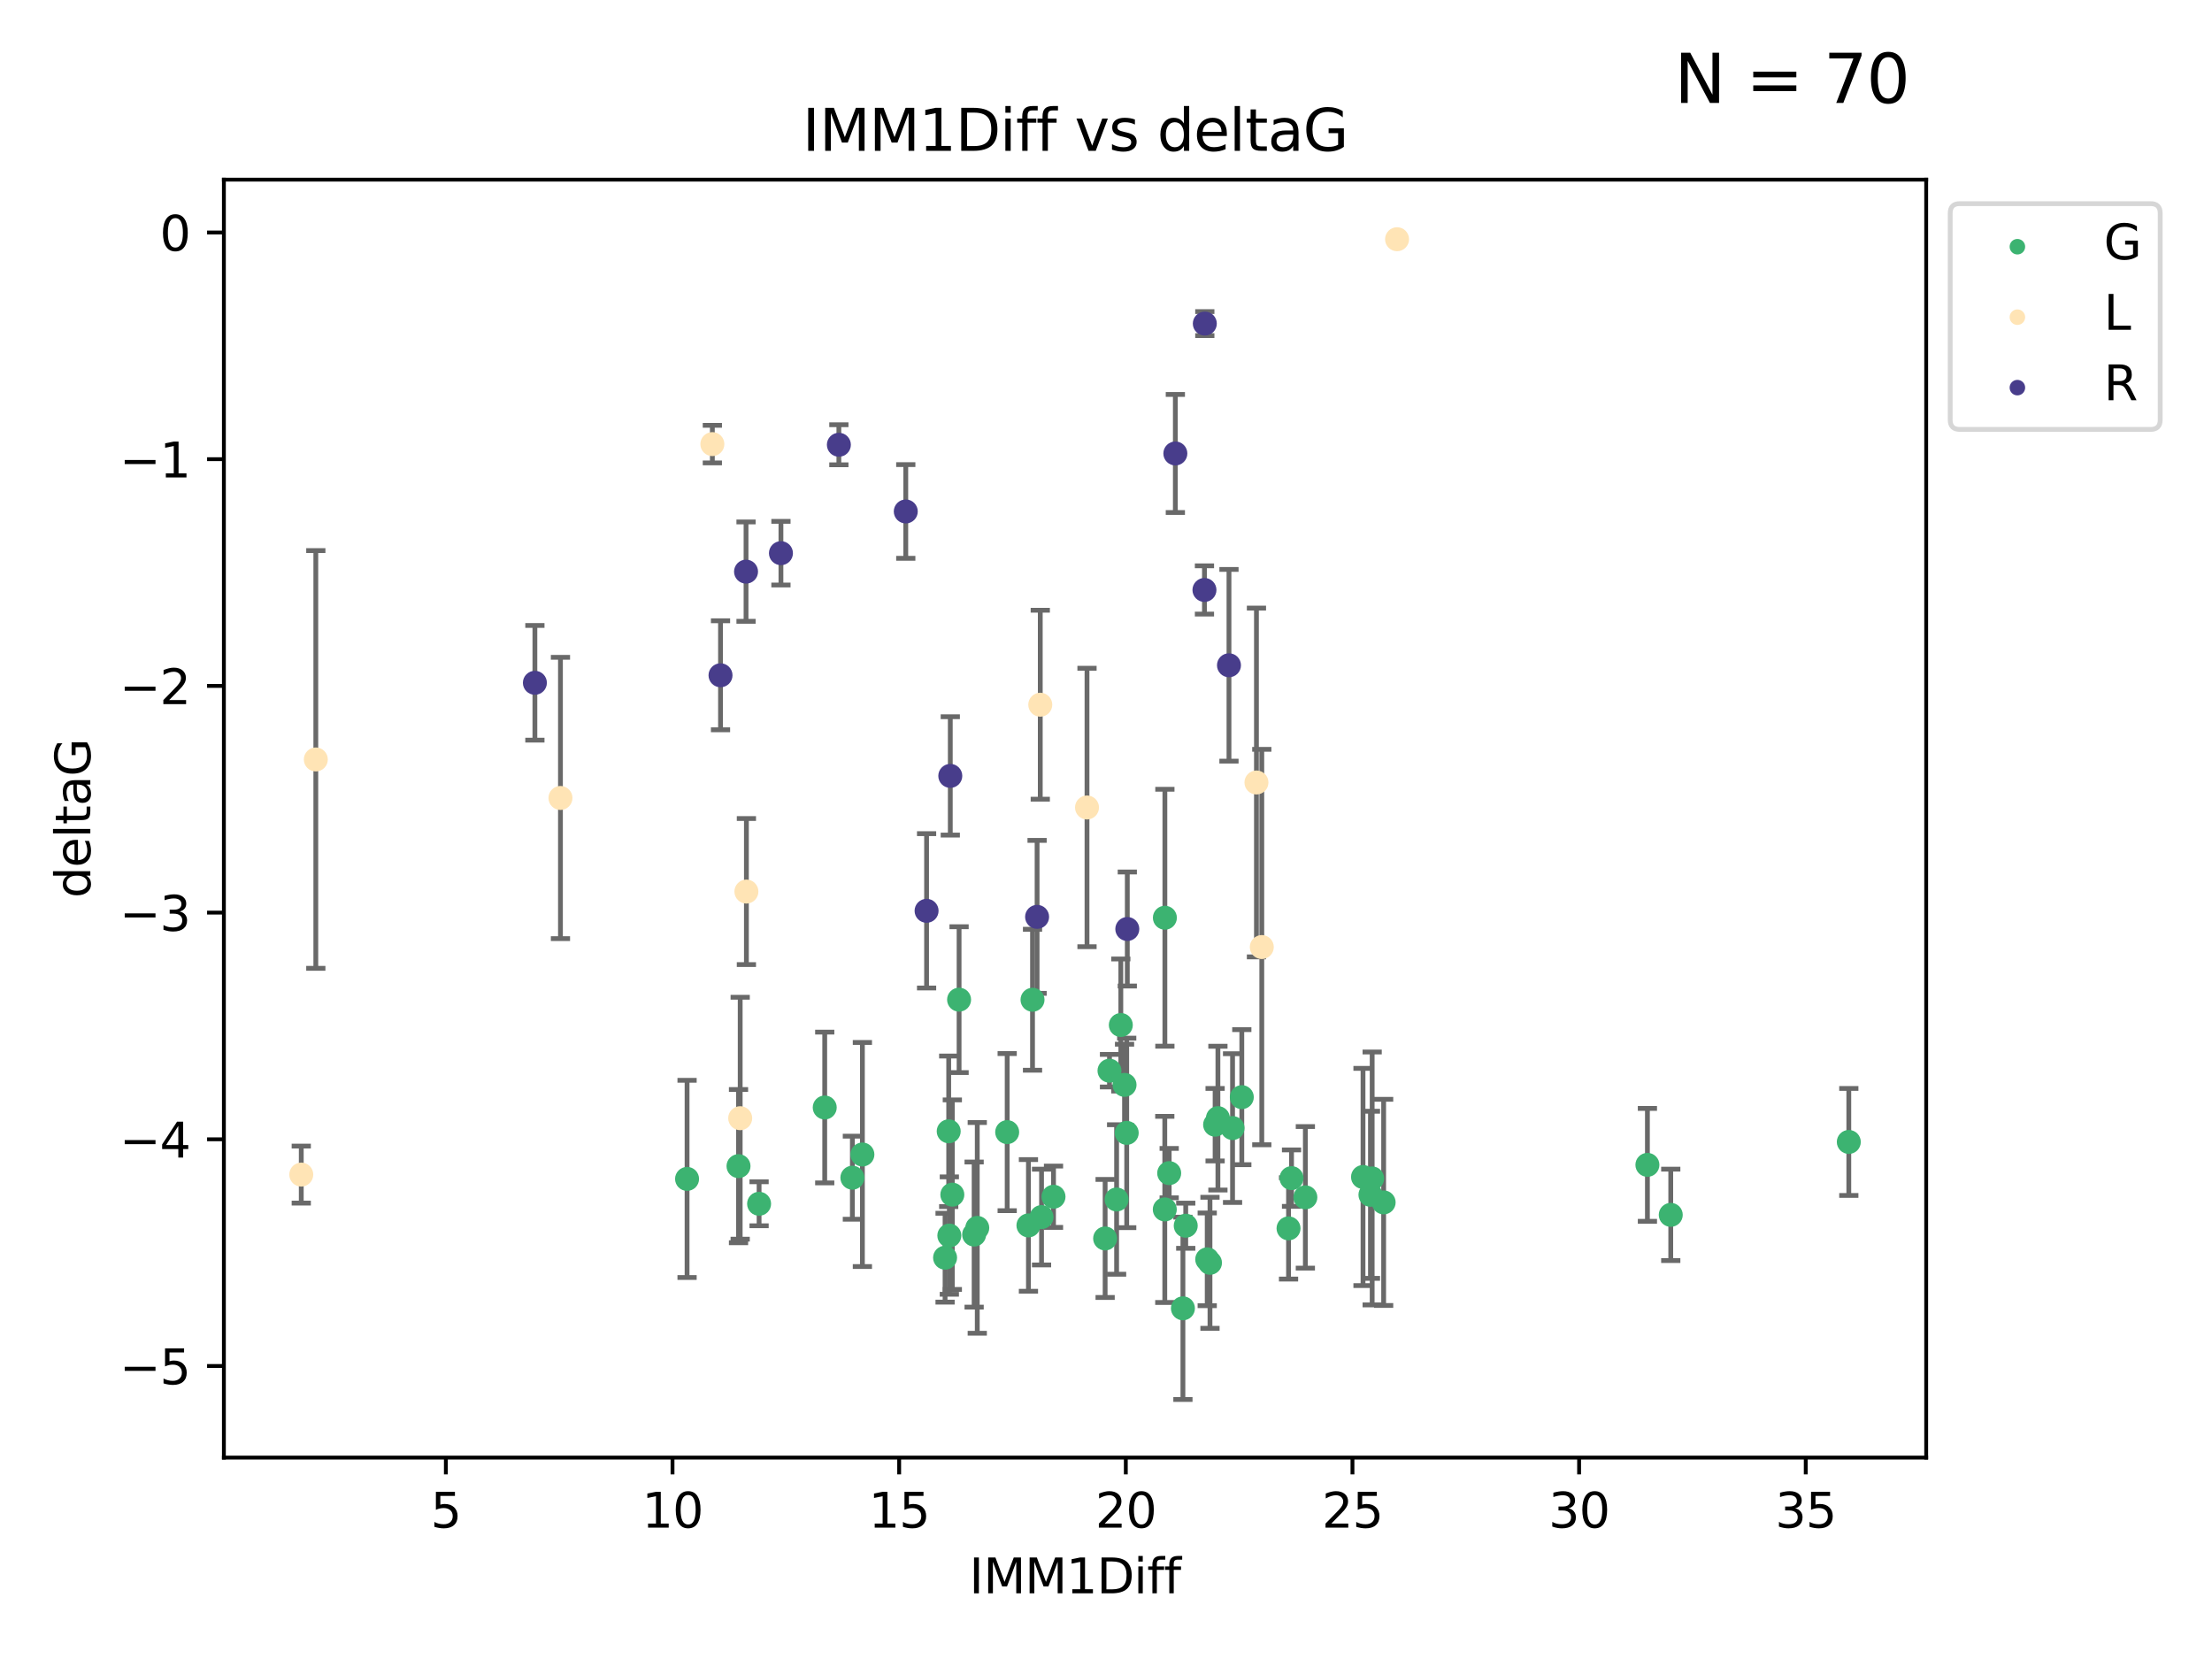 <?xml version="1.0" encoding="utf-8" standalone="no"?>
<!DOCTYPE svg PUBLIC "-//W3C//DTD SVG 1.1//EN"
  "http://www.w3.org/Graphics/SVG/1.1/DTD/svg11.dtd">
<svg xmlns:xlink="http://www.w3.org/1999/xlink" width="460.8pt" height="345.6pt" viewBox="0 0 460.8 345.6" xmlns="http://www.w3.org/2000/svg" version="1.1">
 <defs>
  <style type="text/css">*{stroke-linejoin: round; stroke-linecap: butt}</style>
 </defs>
 <g id="figure_1">
  <g id="patch_1">
   <path d="M 0 345.6 
L 460.8 345.6 
L 460.8 0 
L 0 0 
z
" style="fill: #ffffff"/>
  </g>
  <g id="axes_1">
   <g id="patch_2">
    <path d="M 46.64 303.64 
L 401.26 303.64 
L 401.26 37.422 
L 46.64 37.422 
z
" style="fill: #ffffff"/>
   </g>
   <g id="PathCollection_1">
    <defs>
     <path id="meeed3d9784" d="M 0 1.118 
C 0.297 1.118 0.581 1 0.791 0.791 
C 1 0.581 1.118 0.297 1.118 0 
C 1.118 -0.297 1 -0.581 0.791 -0.791 
C 0.581 -1 0.297 -1.118 0 -1.118 
C -0.297 -1.118 -0.581 -1 -0.791 -0.791 
C -1 -0.581 -1.118 -0.297 -1.118 0 
C -1.118 0.297 -1 0.581 -0.791 0.791 
C -0.581 1 -0.297 1.118 0 1.118 
z
" style="stroke: #3cb371"/>
    </defs>
    <g clip-path="url(#pe9feb27338)">
     <use xlink:href="#meeed3d9784" x="158.133" y="250.77" style="fill: #3cb371; stroke: #3cb371"/>
     <use xlink:href="#meeed3d9784" x="202.93" y="257.184" style="fill: #3cb371; stroke: #3cb371"/>
     <use xlink:href="#meeed3d9784" x="196.877" y="262.001" style="fill: #3cb371; stroke: #3cb371"/>
     <use xlink:href="#meeed3d9784" x="285.49" y="248.9" style="fill: #3cb371; stroke: #3cb371"/>
     <use xlink:href="#meeed3d9784" x="242.647" y="251.945" style="fill: #3cb371; stroke: #3cb371"/>
     <use xlink:href="#meeed3d9784" x="283.941" y="245.186" style="fill: #3cb371; stroke: #3cb371"/>
     <use xlink:href="#meeed3d9784" x="214.243" y="255.276" style="fill: #3cb371; stroke: #3cb371"/>
     <use xlink:href="#meeed3d9784" x="246.424" y="272.547" style="fill: #3cb371; stroke: #3cb371"/>
     <use xlink:href="#meeed3d9784" x="219.465" y="249.302" style="fill: #3cb371; stroke: #3cb371"/>
     <use xlink:href="#meeed3d9784" x="288.238" y="250.481" style="fill: #3cb371; stroke: #3cb371"/>
     <use xlink:href="#meeed3d9784" x="252.062" y="263.066" style="fill: #3cb371; stroke: #3cb371"/>
     <use xlink:href="#meeed3d9784" x="247.01" y="255.342" style="fill: #3cb371; stroke: #3cb371"/>
     <use xlink:href="#meeed3d9784" x="209.814" y="235.842" style="fill: #3cb371; stroke: #3cb371"/>
     <use xlink:href="#meeed3d9784" x="177.566" y="245.334" style="fill: #3cb371; stroke: #3cb371"/>
     <use xlink:href="#meeed3d9784" x="216.972" y="253.535" style="fill: #3cb371; stroke: #3cb371"/>
     <use xlink:href="#meeed3d9784" x="199.795" y="208.247" style="fill: #3cb371; stroke: #3cb371"/>
     <use xlink:href="#meeed3d9784" x="232.609" y="249.873" style="fill: #3cb371; stroke: #3cb371"/>
     <use xlink:href="#meeed3d9784" x="153.846" y="242.925" style="fill: #3cb371; stroke: #3cb371"/>
     <use xlink:href="#meeed3d9784" x="253.129" y="234.294" style="fill: #3cb371; stroke: #3cb371"/>
     <use xlink:href="#meeed3d9784" x="251.486" y="262.343" style="fill: #3cb371; stroke: #3cb371"/>
     <use xlink:href="#meeed3d9784" x="197.633" y="235.671" style="fill: #3cb371; stroke: #3cb371"/>
     <use xlink:href="#meeed3d9784" x="215.093" y="208.265" style="fill: #3cb371; stroke: #3cb371"/>
     <use xlink:href="#meeed3d9784" x="197.765" y="257.39" style="fill: #3cb371; stroke: #3cb371"/>
     <use xlink:href="#meeed3d9784" x="269.049" y="245.427" style="fill: #3cb371; stroke: #3cb371"/>
     <use xlink:href="#meeed3d9784" x="271.93" y="249.425" style="fill: #3cb371; stroke: #3cb371"/>
     <use xlink:href="#meeed3d9784" x="203.582" y="255.789" style="fill: #3cb371; stroke: #3cb371"/>
     <use xlink:href="#meeed3d9784" x="385.141" y="237.888" style="fill: #3cb371; stroke: #3cb371"/>
     <use xlink:href="#meeed3d9784" x="243.563" y="244.384" style="fill: #3cb371; stroke: #3cb371"/>
     <use xlink:href="#meeed3d9784" x="348.049" y="253.077" style="fill: #3cb371; stroke: #3cb371"/>
     <use xlink:href="#meeed3d9784" x="268.426" y="255.893" style="fill: #3cb371; stroke: #3cb371"/>
     <use xlink:href="#meeed3d9784" x="233.487" y="213.529" style="fill: #3cb371; stroke: #3cb371"/>
     <use xlink:href="#meeed3d9784" x="230.22" y="257.993" style="fill: #3cb371; stroke: #3cb371"/>
     <use xlink:href="#meeed3d9784" x="231.127" y="223.048" style="fill: #3cb371; stroke: #3cb371"/>
     <use xlink:href="#meeed3d9784" x="198.388" y="248.869" style="fill: #3cb371; stroke: #3cb371"/>
     <use xlink:href="#meeed3d9784" x="258.691" y="228.556" style="fill: #3cb371; stroke: #3cb371"/>
     <use xlink:href="#meeed3d9784" x="256.764" y="234.996" style="fill: #3cb371; stroke: #3cb371"/>
     <use xlink:href="#meeed3d9784" x="343.186" y="242.663" style="fill: #3cb371; stroke: #3cb371"/>
     <use xlink:href="#meeed3d9784" x="171.806" y="230.713" style="fill: #3cb371; stroke: #3cb371"/>
     <use xlink:href="#meeed3d9784" x="253.714" y="232.927" style="fill: #3cb371; stroke: #3cb371"/>
     <use xlink:href="#meeed3d9784" x="179.653" y="240.504" style="fill: #3cb371; stroke: #3cb371"/>
     <use xlink:href="#meeed3d9784" x="242.666" y="191.182" style="fill: #3cb371; stroke: #3cb371"/>
     <use xlink:href="#meeed3d9784" x="143.128" y="245.587" style="fill: #3cb371; stroke: #3cb371"/>
     <use xlink:href="#meeed3d9784" x="234.262" y="226.001" style="fill: #3cb371; stroke: #3cb371"/>
     <use xlink:href="#meeed3d9784" x="285.848" y="245.493" style="fill: #3cb371; stroke: #3cb371"/>
     <use xlink:href="#meeed3d9784" x="234.715" y="236.001" style="fill: #3cb371; stroke: #3cb371"/>
    </g>
   </g>
   <g id="PathCollection_2">
    <defs>
     <path id="mabf1cde08f" d="M 0 1.118 
C 0.297 1.118 0.581 1 0.791 0.791 
C 1 0.581 1.118 0.297 1.118 0 
C 1.118 -0.297 1 -0.581 0.791 -0.791 
C 0.581 -1 0.297 -1.118 0 -1.118 
C -0.297 -1.118 -0.581 -1 -0.791 -0.791 
C -1 -0.581 -1.118 -0.297 -1.118 0 
C -1.118 0.297 -1 0.581 -0.791 0.791 
C -0.581 1 -0.297 1.118 0 1.118 
z
" style="stroke: #ffe4b5"/>
    </defs>
    <g clip-path="url(#pe9feb27338)">
     <use xlink:href="#mabf1cde08f" x="62.759" y="244.686" style="fill: #ffe4b5; stroke: #ffe4b5"/>
     <use xlink:href="#mabf1cde08f" x="291.033" y="49.835" style="fill: #ffe4b5; stroke: #ffe4b5"/>
     <use xlink:href="#mabf1cde08f" x="116.754" y="166.231" style="fill: #ffe4b5; stroke: #ffe4b5"/>
     <use xlink:href="#mabf1cde08f" x="226.443" y="168.213" style="fill: #ffe4b5; stroke: #ffe4b5"/>
     <use xlink:href="#mabf1cde08f" x="154.195" y="232.941" style="fill: #ffe4b5; stroke: #ffe4b5"/>
     <use xlink:href="#mabf1cde08f" x="148.397" y="92.516" style="fill: #ffe4b5; stroke: #ffe4b5"/>
     <use xlink:href="#mabf1cde08f" x="261.741" y="163.006" style="fill: #ffe4b5; stroke: #ffe4b5"/>
     <use xlink:href="#mabf1cde08f" x="155.489" y="185.729" style="fill: #ffe4b5; stroke: #ffe4b5"/>
     <use xlink:href="#mabf1cde08f" x="65.79" y="158.209" style="fill: #ffe4b5; stroke: #ffe4b5"/>
     <use xlink:href="#mabf1cde08f" x="262.855" y="197.287" style="fill: #ffe4b5; stroke: #ffe4b5"/>
     <use xlink:href="#mabf1cde08f" x="216.707" y="146.804" style="fill: #ffe4b5; stroke: #ffe4b5"/>
    </g>
   </g>
   <g id="PathCollection_3">
    <defs>
     <path id="mc2bb179d42" d="M 0 1.118 
C 0.297 1.118 0.581 1 0.791 0.791 
C 1 0.581 1.118 0.297 1.118 0 
C 1.118 -0.297 1 -0.581 0.791 -0.791 
C 0.581 -1 0.297 -1.118 0 -1.118 
C -0.297 -1.118 -0.581 -1 -0.791 -0.791 
C -1 -0.581 -1.118 -0.297 -1.118 0 
C -1.118 0.297 -1 0.581 -0.791 0.791 
C -0.581 1 -0.297 1.118 0 1.118 
z
" style="stroke: #483d8b"/>
    </defs>
    <g clip-path="url(#pe9feb27338)">
     <use xlink:href="#mc2bb179d42" x="250.985" y="67.411" style="fill: #483d8b; stroke: #483d8b"/>
     <use xlink:href="#mc2bb179d42" x="216.046" y="190.999" style="fill: #483d8b; stroke: #483d8b"/>
     <use xlink:href="#mc2bb179d42" x="162.684" y="115.236" style="fill: #483d8b; stroke: #483d8b"/>
     <use xlink:href="#mc2bb179d42" x="188.69" y="106.546" style="fill: #483d8b; stroke: #483d8b"/>
     <use xlink:href="#mc2bb179d42" x="111.428" y="142.24" style="fill: #483d8b; stroke: #483d8b"/>
     <use xlink:href="#mc2bb179d42" x="193.024" y="189.741" style="fill: #483d8b; stroke: #483d8b"/>
     <use xlink:href="#mc2bb179d42" x="250.91" y="122.899" style="fill: #483d8b; stroke: #483d8b"/>
     <use xlink:href="#mc2bb179d42" x="197.963" y="161.632" style="fill: #483d8b; stroke: #483d8b"/>
     <use xlink:href="#mc2bb179d42" x="244.847" y="94.465" style="fill: #483d8b; stroke: #483d8b"/>
     <use xlink:href="#mc2bb179d42" x="174.752" y="92.652" style="fill: #483d8b; stroke: #483d8b"/>
     <use xlink:href="#mc2bb179d42" x="155.413" y="119.081" style="fill: #483d8b; stroke: #483d8b"/>
     <use xlink:href="#mc2bb179d42" x="150.097" y="140.674" style="fill: #483d8b; stroke: #483d8b"/>
     <use xlink:href="#mc2bb179d42" x="256.018" y="138.588" style="fill: #483d8b; stroke: #483d8b"/>
     <use xlink:href="#mc2bb179d42" x="234.838" y="193.528" style="fill: #483d8b; stroke: #483d8b"/>
    </g>
   </g>
   <g id="matplotlib.axis_1">
    <g id="xtick_1">
     <g id="line2d_1">
      <defs>
       <path id="m7a4c742f10" d="M 0 0 
L 0 3.5 
" style="stroke: #000000; stroke-width: 0.8"/>
      </defs>
      <g>
       <use xlink:href="#m7a4c742f10" x="92.882" y="303.64" style="stroke: #000000; stroke-width: 0.8"/>
      </g>
     </g>
     <g id="text_1">
      <!-- 5 -->
      <g transform="translate(89.701 318.238)scale(0.1 -0.1)">
       <defs>
        <path id="DejaVuSans-35" d="M 691 4666 
L 3169 4666 
L 3169 4134 
L 1269 4134 
L 1269 2991 
Q 1406 3038 1543 3061 
Q 1681 3084 1819 3084 
Q 2600 3084 3056 2656 
Q 3513 2228 3513 1497 
Q 3513 744 3044 326 
Q 2575 -91 1722 -91 
Q 1428 -91 1123 -41 
Q 819 9 494 109 
L 494 744 
Q 775 591 1075 516 
Q 1375 441 1709 441 
Q 2250 441 2565 725 
Q 2881 1009 2881 1497 
Q 2881 1984 2565 2268 
Q 2250 2553 1709 2553 
Q 1456 2553 1204 2497 
Q 953 2441 691 2322 
L 691 4666 
z
" transform="scale(0.016)"/>
       </defs>
       <use xlink:href="#DejaVuSans-35"/>
      </g>
     </g>
    </g>
    <g id="xtick_2">
     <g id="line2d_2">
      <g>
       <use xlink:href="#m7a4c742f10" x="140.097" y="303.64" style="stroke: #000000; stroke-width: 0.8"/>
      </g>
     </g>
     <g id="text_2">
      <!-- 10 -->
      <g transform="translate(133.734 318.238)scale(0.1 -0.1)">
       <defs>
        <path id="DejaVuSans-31" d="M 794 531 
L 1825 531 
L 1825 4091 
L 703 3866 
L 703 4441 
L 1819 4666 
L 2450 4666 
L 2450 531 
L 3481 531 
L 3481 0 
L 794 0 
L 794 531 
z
" transform="scale(0.016)"/>
        <path id="DejaVuSans-30" d="M 2034 4250 
Q 1547 4250 1301 3770 
Q 1056 3291 1056 2328 
Q 1056 1369 1301 889 
Q 1547 409 2034 409 
Q 2525 409 2770 889 
Q 3016 1369 3016 2328 
Q 3016 3291 2770 3770 
Q 2525 4250 2034 4250 
z
M 2034 4750 
Q 2819 4750 3233 4129 
Q 3647 3509 3647 2328 
Q 3647 1150 3233 529 
Q 2819 -91 2034 -91 
Q 1250 -91 836 529 
Q 422 1150 422 2328 
Q 422 3509 836 4129 
Q 1250 4750 2034 4750 
z
" transform="scale(0.016)"/>
       </defs>
       <use xlink:href="#DejaVuSans-31"/>
       <use xlink:href="#DejaVuSans-30" x="63.623"/>
      </g>
     </g>
    </g>
    <g id="xtick_3">
     <g id="line2d_3">
      <g>
       <use xlink:href="#m7a4c742f10" x="187.311" y="303.64" style="stroke: #000000; stroke-width: 0.8"/>
      </g>
     </g>
     <g id="text_3">
      <!-- 15 -->
      <g transform="translate(180.949 318.238)scale(0.1 -0.1)">
       <use xlink:href="#DejaVuSans-31"/>
       <use xlink:href="#DejaVuSans-35" x="63.623"/>
      </g>
     </g>
    </g>
    <g id="xtick_4">
     <g id="line2d_4">
      <g>
       <use xlink:href="#m7a4c742f10" x="234.526" y="303.64" style="stroke: #000000; stroke-width: 0.8"/>
      </g>
     </g>
     <g id="text_4">
      <!-- 20 -->
      <g transform="translate(228.164 318.238)scale(0.1 -0.1)">
       <defs>
        <path id="DejaVuSans-32" d="M 1228 531 
L 3431 531 
L 3431 0 
L 469 0 
L 469 531 
Q 828 903 1448 1529 
Q 2069 2156 2228 2338 
Q 2531 2678 2651 2914 
Q 2772 3150 2772 3378 
Q 2772 3750 2511 3984 
Q 2250 4219 1831 4219 
Q 1534 4219 1204 4116 
Q 875 4013 500 3803 
L 500 4441 
Q 881 4594 1212 4672 
Q 1544 4750 1819 4750 
Q 2544 4750 2975 4387 
Q 3406 4025 3406 3419 
Q 3406 3131 3298 2873 
Q 3191 2616 2906 2266 
Q 2828 2175 2409 1742 
Q 1991 1309 1228 531 
z
" transform="scale(0.016)"/>
       </defs>
       <use xlink:href="#DejaVuSans-32"/>
       <use xlink:href="#DejaVuSans-30" x="63.623"/>
      </g>
     </g>
    </g>
    <g id="xtick_5">
     <g id="line2d_5">
      <g>
       <use xlink:href="#m7a4c742f10" x="281.741" y="303.64" style="stroke: #000000; stroke-width: 0.8"/>
      </g>
     </g>
     <g id="text_5">
      <!-- 25 -->
      <g transform="translate(275.378 318.238)scale(0.1 -0.1)">
       <use xlink:href="#DejaVuSans-32"/>
       <use xlink:href="#DejaVuSans-35" x="63.623"/>
      </g>
     </g>
    </g>
    <g id="xtick_6">
     <g id="line2d_6">
      <g>
       <use xlink:href="#m7a4c742f10" x="328.955" y="303.64" style="stroke: #000000; stroke-width: 0.8"/>
      </g>
     </g>
     <g id="text_6">
      <!-- 30 -->
      <g transform="translate(322.593 318.238)scale(0.1 -0.1)">
       <defs>
        <path id="DejaVuSans-33" d="M 2597 2516 
Q 3050 2419 3304 2112 
Q 3559 1806 3559 1356 
Q 3559 666 3084 287 
Q 2609 -91 1734 -91 
Q 1441 -91 1130 -33 
Q 819 25 488 141 
L 488 750 
Q 750 597 1062 519 
Q 1375 441 1716 441 
Q 2309 441 2620 675 
Q 2931 909 2931 1356 
Q 2931 1769 2642 2001 
Q 2353 2234 1838 2234 
L 1294 2234 
L 1294 2753 
L 1863 2753 
Q 2328 2753 2575 2939 
Q 2822 3125 2822 3475 
Q 2822 3834 2567 4026 
Q 2313 4219 1838 4219 
Q 1578 4219 1281 4162 
Q 984 4106 628 3988 
L 628 4550 
Q 988 4650 1302 4700 
Q 1616 4750 1894 4750 
Q 2613 4750 3031 4423 
Q 3450 4097 3450 3541 
Q 3450 3153 3228 2886 
Q 3006 2619 2597 2516 
z
" transform="scale(0.016)"/>
       </defs>
       <use xlink:href="#DejaVuSans-33"/>
       <use xlink:href="#DejaVuSans-30" x="63.623"/>
      </g>
     </g>
    </g>
    <g id="xtick_7">
     <g id="line2d_7">
      <g>
       <use xlink:href="#m7a4c742f10" x="376.17" y="303.64" style="stroke: #000000; stroke-width: 0.8"/>
      </g>
     </g>
     <g id="text_7">
      <!-- 35 -->
      <g transform="translate(369.808 318.238)scale(0.1 -0.1)">
       <use xlink:href="#DejaVuSans-33"/>
       <use xlink:href="#DejaVuSans-35" x="63.623"/>
      </g>
     </g>
    </g>
    <g id="text_8">
     <!-- IMM1Diff -->
     <g transform="translate(201.906 331.917)scale(0.1 -0.1)">
      <defs>
       <path id="DejaVuSans-49" d="M 628 4666 
L 1259 4666 
L 1259 0 
L 628 0 
L 628 4666 
z
" transform="scale(0.016)"/>
       <path id="DejaVuSans-4d" d="M 628 4666 
L 1569 4666 
L 2759 1491 
L 3956 4666 
L 4897 4666 
L 4897 0 
L 4281 0 
L 4281 4097 
L 3078 897 
L 2444 897 
L 1241 4097 
L 1241 0 
L 628 0 
L 628 4666 
z
" transform="scale(0.016)"/>
       <path id="DejaVuSans-44" d="M 1259 4147 
L 1259 519 
L 2022 519 
Q 2988 519 3436 956 
Q 3884 1394 3884 2338 
Q 3884 3275 3436 3711 
Q 2988 4147 2022 4147 
L 1259 4147 
z
M 628 4666 
L 1925 4666 
Q 3281 4666 3915 4102 
Q 4550 3538 4550 2338 
Q 4550 1131 3912 565 
Q 3275 0 1925 0 
L 628 0 
L 628 4666 
z
" transform="scale(0.016)"/>
       <path id="DejaVuSans-69" d="M 603 3500 
L 1178 3500 
L 1178 0 
L 603 0 
L 603 3500 
z
M 603 4863 
L 1178 4863 
L 1178 4134 
L 603 4134 
L 603 4863 
z
" transform="scale(0.016)"/>
       <path id="DejaVuSans-66" d="M 2375 4863 
L 2375 4384 
L 1825 4384 
Q 1516 4384 1395 4259 
Q 1275 4134 1275 3809 
L 1275 3500 
L 2222 3500 
L 2222 3053 
L 1275 3053 
L 1275 0 
L 697 0 
L 697 3053 
L 147 3053 
L 147 3500 
L 697 3500 
L 697 3744 
Q 697 4328 969 4595 
Q 1241 4863 1831 4863 
L 2375 4863 
z
" transform="scale(0.016)"/>
      </defs>
      <use xlink:href="#DejaVuSans-49"/>
      <use xlink:href="#DejaVuSans-4d" x="29.492"/>
      <use xlink:href="#DejaVuSans-4d" x="115.771"/>
      <use xlink:href="#DejaVuSans-31" x="202.051"/>
      <use xlink:href="#DejaVuSans-44" x="265.674"/>
      <use xlink:href="#DejaVuSans-69" x="342.676"/>
      <use xlink:href="#DejaVuSans-66" x="370.459"/>
      <use xlink:href="#DejaVuSans-66" x="405.664"/>
     </g>
    </g>
   </g>
   <g id="matplotlib.axis_2">
    <g id="ytick_1">
     <g id="line2d_8">
      <defs>
       <path id="maa14169224" d="M 0 0 
L -3.5 0 
" style="stroke: #000000; stroke-width: 0.8"/>
      </defs>
      <g>
       <use xlink:href="#maa14169224" x="46.64" y="284.561" style="stroke: #000000; stroke-width: 0.8"/>
      </g>
     </g>
     <g id="text_9">
      <!-- −5 -->
      <g transform="translate(24.898 288.36)scale(0.1 -0.1)">
       <defs>
        <path id="DejaVuSans-2212" d="M 678 2272 
L 4684 2272 
L 4684 1741 
L 678 1741 
L 678 2272 
z
" transform="scale(0.016)"/>
       </defs>
       <use xlink:href="#DejaVuSans-2212"/>
       <use xlink:href="#DejaVuSans-35" x="83.789"/>
      </g>
     </g>
    </g>
    <g id="ytick_2">
     <g id="line2d_9">
      <g>
       <use xlink:href="#maa14169224" x="46.64" y="237.336" style="stroke: #000000; stroke-width: 0.8"/>
      </g>
     </g>
     <g id="text_10">
      <!-- −4 -->
      <g transform="translate(24.898 241.135)scale(0.1 -0.1)">
       <defs>
        <path id="DejaVuSans-34" d="M 2419 4116 
L 825 1625 
L 2419 1625 
L 2419 4116 
z
M 2253 4666 
L 3047 4666 
L 3047 1625 
L 3713 1625 
L 3713 1100 
L 3047 1100 
L 3047 0 
L 2419 0 
L 2419 1100 
L 313 1100 
L 313 1709 
L 2253 4666 
z
" transform="scale(0.016)"/>
       </defs>
       <use xlink:href="#DejaVuSans-2212"/>
       <use xlink:href="#DejaVuSans-34" x="83.789"/>
      </g>
     </g>
    </g>
    <g id="ytick_3">
     <g id="line2d_10">
      <g>
       <use xlink:href="#maa14169224" x="46.64" y="190.11" style="stroke: #000000; stroke-width: 0.8"/>
      </g>
     </g>
     <g id="text_11">
      <!-- −3 -->
      <g transform="translate(24.898 193.909)scale(0.1 -0.1)">
       <use xlink:href="#DejaVuSans-2212"/>
       <use xlink:href="#DejaVuSans-33" x="83.789"/>
      </g>
     </g>
    </g>
    <g id="ytick_4">
     <g id="line2d_11">
      <g>
       <use xlink:href="#maa14169224" x="46.64" y="142.885" style="stroke: #000000; stroke-width: 0.8"/>
      </g>
     </g>
     <g id="text_12">
      <!-- −2 -->
      <g transform="translate(24.898 146.684)scale(0.1 -0.1)">
       <use xlink:href="#DejaVuSans-2212"/>
       <use xlink:href="#DejaVuSans-32" x="83.789"/>
      </g>
     </g>
    </g>
    <g id="ytick_5">
     <g id="line2d_12">
      <g>
       <use xlink:href="#maa14169224" x="46.64" y="95.659" style="stroke: #000000; stroke-width: 0.8"/>
      </g>
     </g>
     <g id="text_13">
      <!-- −1 -->
      <g transform="translate(24.898 99.458)scale(0.1 -0.1)">
       <use xlink:href="#DejaVuSans-2212"/>
       <use xlink:href="#DejaVuSans-31" x="83.789"/>
      </g>
     </g>
    </g>
    <g id="ytick_6">
     <g id="line2d_13">
      <g>
       <use xlink:href="#maa14169224" x="46.64" y="48.434" style="stroke: #000000; stroke-width: 0.8"/>
      </g>
     </g>
     <g id="text_14">
      <!-- 0 -->
      <g transform="translate(33.278 52.233)scale(0.1 -0.1)">
       <use xlink:href="#DejaVuSans-30"/>
      </g>
     </g>
    </g>
    <g id="text_15">
     <!-- deltaG -->
     <g transform="translate(18.818 187.069)rotate(-90)scale(0.1 -0.1)">
      <defs>
       <path id="DejaVuSans-64" d="M 2906 2969 
L 2906 4863 
L 3481 4863 
L 3481 0 
L 2906 0 
L 2906 525 
Q 2725 213 2448 61 
Q 2172 -91 1784 -91 
Q 1150 -91 751 415 
Q 353 922 353 1747 
Q 353 2572 751 3078 
Q 1150 3584 1784 3584 
Q 2172 3584 2448 3432 
Q 2725 3281 2906 2969 
z
M 947 1747 
Q 947 1113 1208 752 
Q 1469 391 1925 391 
Q 2381 391 2643 752 
Q 2906 1113 2906 1747 
Q 2906 2381 2643 2742 
Q 2381 3103 1925 3103 
Q 1469 3103 1208 2742 
Q 947 2381 947 1747 
z
" transform="scale(0.016)"/>
       <path id="DejaVuSans-65" d="M 3597 1894 
L 3597 1613 
L 953 1613 
Q 991 1019 1311 708 
Q 1631 397 2203 397 
Q 2534 397 2845 478 
Q 3156 559 3463 722 
L 3463 178 
Q 3153 47 2828 -22 
Q 2503 -91 2169 -91 
Q 1331 -91 842 396 
Q 353 884 353 1716 
Q 353 2575 817 3079 
Q 1281 3584 2069 3584 
Q 2775 3584 3186 3129 
Q 3597 2675 3597 1894 
z
M 3022 2063 
Q 3016 2534 2758 2815 
Q 2500 3097 2075 3097 
Q 1594 3097 1305 2825 
Q 1016 2553 972 2059 
L 3022 2063 
z
" transform="scale(0.016)"/>
       <path id="DejaVuSans-6c" d="M 603 4863 
L 1178 4863 
L 1178 0 
L 603 0 
L 603 4863 
z
" transform="scale(0.016)"/>
       <path id="DejaVuSans-74" d="M 1172 4494 
L 1172 3500 
L 2356 3500 
L 2356 3053 
L 1172 3053 
L 1172 1153 
Q 1172 725 1289 603 
Q 1406 481 1766 481 
L 2356 481 
L 2356 0 
L 1766 0 
Q 1100 0 847 248 
Q 594 497 594 1153 
L 594 3053 
L 172 3053 
L 172 3500 
L 594 3500 
L 594 4494 
L 1172 4494 
z
" transform="scale(0.016)"/>
       <path id="DejaVuSans-61" d="M 2194 1759 
Q 1497 1759 1228 1600 
Q 959 1441 959 1056 
Q 959 750 1161 570 
Q 1363 391 1709 391 
Q 2188 391 2477 730 
Q 2766 1069 2766 1631 
L 2766 1759 
L 2194 1759 
z
M 3341 1997 
L 3341 0 
L 2766 0 
L 2766 531 
Q 2569 213 2275 61 
Q 1981 -91 1556 -91 
Q 1019 -91 701 211 
Q 384 513 384 1019 
Q 384 1609 779 1909 
Q 1175 2209 1959 2209 
L 2766 2209 
L 2766 2266 
Q 2766 2663 2505 2880 
Q 2244 3097 1772 3097 
Q 1472 3097 1187 3025 
Q 903 2953 641 2809 
L 641 3341 
Q 956 3463 1253 3523 
Q 1550 3584 1831 3584 
Q 2591 3584 2966 3190 
Q 3341 2797 3341 1997 
z
" transform="scale(0.016)"/>
       <path id="DejaVuSans-47" d="M 3809 666 
L 3809 1919 
L 2778 1919 
L 2778 2438 
L 4434 2438 
L 4434 434 
Q 4069 175 3628 42 
Q 3188 -91 2688 -91 
Q 1594 -91 976 548 
Q 359 1188 359 2328 
Q 359 3472 976 4111 
Q 1594 4750 2688 4750 
Q 3144 4750 3555 4637 
Q 3966 4525 4313 4306 
L 4313 3634 
Q 3963 3931 3569 4081 
Q 3175 4231 2741 4231 
Q 1884 4231 1454 3753 
Q 1025 3275 1025 2328 
Q 1025 1384 1454 906 
Q 1884 428 2741 428 
Q 3075 428 3337 486 
Q 3600 544 3809 666 
z
" transform="scale(0.016)"/>
      </defs>
      <use xlink:href="#DejaVuSans-64"/>
      <use xlink:href="#DejaVuSans-65" x="63.477"/>
      <use xlink:href="#DejaVuSans-6c" x="125"/>
      <use xlink:href="#DejaVuSans-74" x="152.783"/>
      <use xlink:href="#DejaVuSans-61" x="191.992"/>
      <use xlink:href="#DejaVuSans-47" x="253.271"/>
     </g>
    </g>
   </g>
   <g id="LineCollection_1">
    <path d="M 158.133 255.353 
L 158.133 246.186 
" clip-path="url(#pe9feb27338)" style="fill: none; stroke: #696969"/>
    <path d="M 202.93 272.298 
L 202.93 242.07 
" clip-path="url(#pe9feb27338)" style="fill: none; stroke: #696969"/>
    <path d="M 196.877 271.259 
L 196.877 252.742 
" clip-path="url(#pe9feb27338)" style="fill: none; stroke: #696969"/>
    <path d="M 285.49 266.306 
L 285.49 231.493 
" clip-path="url(#pe9feb27338)" style="fill: none; stroke: #696969"/>
    <path d="M 242.647 271.33 
L 242.647 232.559 
" clip-path="url(#pe9feb27338)" style="fill: none; stroke: #696969"/>
    <path d="M 283.941 267.811 
L 283.941 222.562 
" clip-path="url(#pe9feb27338)" style="fill: none; stroke: #696969"/>
    <path d="M 214.243 268.987 
L 214.243 241.564 
" clip-path="url(#pe9feb27338)" style="fill: none; stroke: #696969"/>
    <path d="M 246.424 291.539 
L 246.424 253.556 
" clip-path="url(#pe9feb27338)" style="fill: none; stroke: #696969"/>
    <path d="M 219.465 255.689 
L 219.465 242.915 
" clip-path="url(#pe9feb27338)" style="fill: none; stroke: #696969"/>
    <path d="M 288.238 271.954 
L 288.238 229.009 
" clip-path="url(#pe9feb27338)" style="fill: none; stroke: #696969"/>
    <path d="M 252.062 276.715 
L 252.062 249.417 
" clip-path="url(#pe9feb27338)" style="fill: none; stroke: #696969"/>
    <path d="M 247.01 260.048 
L 247.01 250.636 
" clip-path="url(#pe9feb27338)" style="fill: none; stroke: #696969"/>
    <path d="M 209.814 252.206 
L 209.814 219.477 
" clip-path="url(#pe9feb27338)" style="fill: none; stroke: #696969"/>
    <path d="M 177.566 253.986 
L 177.566 236.683 
" clip-path="url(#pe9feb27338)" style="fill: none; stroke: #696969"/>
    <path d="M 216.972 263.508 
L 216.972 243.561 
" clip-path="url(#pe9feb27338)" style="fill: none; stroke: #696969"/>
    <path d="M 199.795 223.438 
L 199.795 193.056 
" clip-path="url(#pe9feb27338)" style="fill: none; stroke: #696969"/>
    <path d="M 232.609 265.447 
L 232.609 234.3 
" clip-path="url(#pe9feb27338)" style="fill: none; stroke: #696969"/>
    <path d="M 153.846 258.885 
L 153.846 226.964 
" clip-path="url(#pe9feb27338)" style="fill: none; stroke: #696969"/>
    <path d="M 253.129 241.844 
L 253.129 226.745 
" clip-path="url(#pe9feb27338)" style="fill: none; stroke: #696969"/>
    <path d="M 251.486 272.003 
L 251.486 252.684 
" clip-path="url(#pe9feb27338)" style="fill: none; stroke: #696969"/>
    <path d="M 197.633 251.352 
L 197.633 219.99 
" clip-path="url(#pe9feb27338)" style="fill: none; stroke: #696969"/>
    <path d="M 215.093 222.946 
L 215.093 193.585 
" clip-path="url(#pe9feb27338)" style="fill: none; stroke: #696969"/>
    <path d="M 197.765 269.618 
L 197.765 245.162 
" clip-path="url(#pe9feb27338)" style="fill: none; stroke: #696969"/>
    <path d="M 269.049 251.307 
L 269.049 239.547 
" clip-path="url(#pe9feb27338)" style="fill: none; stroke: #696969"/>
    <path d="M 271.93 264.173 
L 271.93 234.678 
" clip-path="url(#pe9feb27338)" style="fill: none; stroke: #696969"/>
    <path d="M 203.582 277.736 
L 203.582 233.842 
" clip-path="url(#pe9feb27338)" style="fill: none; stroke: #696969"/>
    <path d="M 385.141 249.035 
L 385.141 226.741 
" clip-path="url(#pe9feb27338)" style="fill: none; stroke: #696969"/>
    <path d="M 243.563 249.529 
L 243.563 239.239 
" clip-path="url(#pe9feb27338)" style="fill: none; stroke: #696969"/>
    <path d="M 348.049 262.6 
L 348.049 243.555 
" clip-path="url(#pe9feb27338)" style="fill: none; stroke: #696969"/>
    <path d="M 268.426 266.455 
L 268.426 245.332 
" clip-path="url(#pe9feb27338)" style="fill: none; stroke: #696969"/>
    <path d="M 233.487 227.283 
L 233.487 199.775 
" clip-path="url(#pe9feb27338)" style="fill: none; stroke: #696969"/>
    <path d="M 230.22 270.286 
L 230.22 245.699 
" clip-path="url(#pe9feb27338)" style="fill: none; stroke: #696969"/>
    <path d="M 231.127 226.441 
L 231.127 219.655 
" clip-path="url(#pe9feb27338)" style="fill: none; stroke: #696969"/>
    <path d="M 198.388 268.611 
L 198.388 229.128 
" clip-path="url(#pe9feb27338)" style="fill: none; stroke: #696969"/>
    <path d="M 258.691 242.628 
L 258.691 214.485 
" clip-path="url(#pe9feb27338)" style="fill: none; stroke: #696969"/>
    <path d="M 256.764 250.49 
L 256.764 219.503 
" clip-path="url(#pe9feb27338)" style="fill: none; stroke: #696969"/>
    <path d="M 343.186 254.421 
L 343.186 230.905 
" clip-path="url(#pe9feb27338)" style="fill: none; stroke: #696969"/>
    <path d="M 171.806 246.414 
L 171.806 215.011 
" clip-path="url(#pe9feb27338)" style="fill: none; stroke: #696969"/>
    <path d="M 253.714 247.902 
L 253.714 217.951 
" clip-path="url(#pe9feb27338)" style="fill: none; stroke: #696969"/>
    <path d="M 179.653 263.841 
L 179.653 217.166 
" clip-path="url(#pe9feb27338)" style="fill: none; stroke: #696969"/>
    <path d="M 242.666 217.942 
L 242.666 164.423 
" clip-path="url(#pe9feb27338)" style="fill: none; stroke: #696969"/>
    <path d="M 143.128 266.128 
L 143.128 225.046 
" clip-path="url(#pe9feb27338)" style="fill: none; stroke: #696969"/>
    <path d="M 234.262 234.471 
L 234.262 217.532 
" clip-path="url(#pe9feb27338)" style="fill: none; stroke: #696969"/>
    <path d="M 285.848 271.837 
L 285.848 219.148 
" clip-path="url(#pe9feb27338)" style="fill: none; stroke: #696969"/>
    <path d="M 234.715 255.742 
L 234.715 216.26 
" clip-path="url(#pe9feb27338)" style="fill: none; stroke: #696969"/>
   </g>
   <g id="line2d_14">
    <defs>
     <path id="md8d0a2502f" d="M 2 0 
L -2 -0 
" style="stroke: #696969"/>
    </defs>
    <g clip-path="url(#pe9feb27338)">
     <use xlink:href="#md8d0a2502f" x="158.133" y="255.353" style="fill: #696969; stroke: #696969"/>
     <use xlink:href="#md8d0a2502f" x="202.93" y="272.298" style="fill: #696969; stroke: #696969"/>
     <use xlink:href="#md8d0a2502f" x="196.877" y="271.259" style="fill: #696969; stroke: #696969"/>
     <use xlink:href="#md8d0a2502f" x="285.49" y="266.306" style="fill: #696969; stroke: #696969"/>
     <use xlink:href="#md8d0a2502f" x="242.647" y="271.33" style="fill: #696969; stroke: #696969"/>
     <use xlink:href="#md8d0a2502f" x="283.941" y="267.811" style="fill: #696969; stroke: #696969"/>
     <use xlink:href="#md8d0a2502f" x="214.243" y="268.987" style="fill: #696969; stroke: #696969"/>
     <use xlink:href="#md8d0a2502f" x="246.424" y="291.539" style="fill: #696969; stroke: #696969"/>
     <use xlink:href="#md8d0a2502f" x="219.465" y="255.689" style="fill: #696969; stroke: #696969"/>
     <use xlink:href="#md8d0a2502f" x="288.238" y="271.954" style="fill: #696969; stroke: #696969"/>
     <use xlink:href="#md8d0a2502f" x="252.062" y="276.715" style="fill: #696969; stroke: #696969"/>
     <use xlink:href="#md8d0a2502f" x="247.01" y="260.048" style="fill: #696969; stroke: #696969"/>
     <use xlink:href="#md8d0a2502f" x="209.814" y="252.206" style="fill: #696969; stroke: #696969"/>
     <use xlink:href="#md8d0a2502f" x="177.566" y="253.986" style="fill: #696969; stroke: #696969"/>
     <use xlink:href="#md8d0a2502f" x="216.972" y="263.508" style="fill: #696969; stroke: #696969"/>
     <use xlink:href="#md8d0a2502f" x="199.795" y="223.438" style="fill: #696969; stroke: #696969"/>
     <use xlink:href="#md8d0a2502f" x="232.609" y="265.447" style="fill: #696969; stroke: #696969"/>
     <use xlink:href="#md8d0a2502f" x="153.846" y="258.885" style="fill: #696969; stroke: #696969"/>
     <use xlink:href="#md8d0a2502f" x="253.129" y="241.844" style="fill: #696969; stroke: #696969"/>
     <use xlink:href="#md8d0a2502f" x="251.486" y="272.003" style="fill: #696969; stroke: #696969"/>
     <use xlink:href="#md8d0a2502f" x="197.633" y="251.352" style="fill: #696969; stroke: #696969"/>
     <use xlink:href="#md8d0a2502f" x="215.093" y="222.946" style="fill: #696969; stroke: #696969"/>
     <use xlink:href="#md8d0a2502f" x="197.765" y="269.618" style="fill: #696969; stroke: #696969"/>
     <use xlink:href="#md8d0a2502f" x="269.049" y="251.307" style="fill: #696969; stroke: #696969"/>
     <use xlink:href="#md8d0a2502f" x="271.93" y="264.173" style="fill: #696969; stroke: #696969"/>
     <use xlink:href="#md8d0a2502f" x="203.582" y="277.736" style="fill: #696969; stroke: #696969"/>
     <use xlink:href="#md8d0a2502f" x="385.141" y="249.035" style="fill: #696969; stroke: #696969"/>
     <use xlink:href="#md8d0a2502f" x="243.563" y="249.529" style="fill: #696969; stroke: #696969"/>
     <use xlink:href="#md8d0a2502f" x="348.049" y="262.6" style="fill: #696969; stroke: #696969"/>
     <use xlink:href="#md8d0a2502f" x="268.426" y="266.455" style="fill: #696969; stroke: #696969"/>
     <use xlink:href="#md8d0a2502f" x="233.487" y="227.283" style="fill: #696969; stroke: #696969"/>
     <use xlink:href="#md8d0a2502f" x="230.22" y="270.286" style="fill: #696969; stroke: #696969"/>
     <use xlink:href="#md8d0a2502f" x="231.127" y="226.441" style="fill: #696969; stroke: #696969"/>
     <use xlink:href="#md8d0a2502f" x="198.388" y="268.611" style="fill: #696969; stroke: #696969"/>
     <use xlink:href="#md8d0a2502f" x="258.691" y="242.628" style="fill: #696969; stroke: #696969"/>
     <use xlink:href="#md8d0a2502f" x="256.764" y="250.49" style="fill: #696969; stroke: #696969"/>
     <use xlink:href="#md8d0a2502f" x="343.186" y="254.421" style="fill: #696969; stroke: #696969"/>
     <use xlink:href="#md8d0a2502f" x="171.806" y="246.414" style="fill: #696969; stroke: #696969"/>
     <use xlink:href="#md8d0a2502f" x="253.714" y="247.902" style="fill: #696969; stroke: #696969"/>
     <use xlink:href="#md8d0a2502f" x="179.653" y="263.841" style="fill: #696969; stroke: #696969"/>
     <use xlink:href="#md8d0a2502f" x="242.666" y="217.942" style="fill: #696969; stroke: #696969"/>
     <use xlink:href="#md8d0a2502f" x="143.128" y="266.128" style="fill: #696969; stroke: #696969"/>
     <use xlink:href="#md8d0a2502f" x="234.262" y="234.471" style="fill: #696969; stroke: #696969"/>
     <use xlink:href="#md8d0a2502f" x="285.848" y="271.837" style="fill: #696969; stroke: #696969"/>
     <use xlink:href="#md8d0a2502f" x="234.715" y="255.742" style="fill: #696969; stroke: #696969"/>
    </g>
   </g>
   <g id="line2d_15">
    <g clip-path="url(#pe9feb27338)">
     <use xlink:href="#md8d0a2502f" x="158.133" y="246.186" style="fill: #696969; stroke: #696969"/>
     <use xlink:href="#md8d0a2502f" x="202.93" y="242.07" style="fill: #696969; stroke: #696969"/>
     <use xlink:href="#md8d0a2502f" x="196.877" y="252.742" style="fill: #696969; stroke: #696969"/>
     <use xlink:href="#md8d0a2502f" x="285.49" y="231.493" style="fill: #696969; stroke: #696969"/>
     <use xlink:href="#md8d0a2502f" x="242.647" y="232.559" style="fill: #696969; stroke: #696969"/>
     <use xlink:href="#md8d0a2502f" x="283.941" y="222.562" style="fill: #696969; stroke: #696969"/>
     <use xlink:href="#md8d0a2502f" x="214.243" y="241.564" style="fill: #696969; stroke: #696969"/>
     <use xlink:href="#md8d0a2502f" x="246.424" y="253.556" style="fill: #696969; stroke: #696969"/>
     <use xlink:href="#md8d0a2502f" x="219.465" y="242.915" style="fill: #696969; stroke: #696969"/>
     <use xlink:href="#md8d0a2502f" x="288.238" y="229.009" style="fill: #696969; stroke: #696969"/>
     <use xlink:href="#md8d0a2502f" x="252.062" y="249.417" style="fill: #696969; stroke: #696969"/>
     <use xlink:href="#md8d0a2502f" x="247.01" y="250.636" style="fill: #696969; stroke: #696969"/>
     <use xlink:href="#md8d0a2502f" x="209.814" y="219.477" style="fill: #696969; stroke: #696969"/>
     <use xlink:href="#md8d0a2502f" x="177.566" y="236.683" style="fill: #696969; stroke: #696969"/>
     <use xlink:href="#md8d0a2502f" x="216.972" y="243.561" style="fill: #696969; stroke: #696969"/>
     <use xlink:href="#md8d0a2502f" x="199.795" y="193.056" style="fill: #696969; stroke: #696969"/>
     <use xlink:href="#md8d0a2502f" x="232.609" y="234.3" style="fill: #696969; stroke: #696969"/>
     <use xlink:href="#md8d0a2502f" x="153.846" y="226.964" style="fill: #696969; stroke: #696969"/>
     <use xlink:href="#md8d0a2502f" x="253.129" y="226.745" style="fill: #696969; stroke: #696969"/>
     <use xlink:href="#md8d0a2502f" x="251.486" y="252.684" style="fill: #696969; stroke: #696969"/>
     <use xlink:href="#md8d0a2502f" x="197.633" y="219.99" style="fill: #696969; stroke: #696969"/>
     <use xlink:href="#md8d0a2502f" x="215.093" y="193.585" style="fill: #696969; stroke: #696969"/>
     <use xlink:href="#md8d0a2502f" x="197.765" y="245.162" style="fill: #696969; stroke: #696969"/>
     <use xlink:href="#md8d0a2502f" x="269.049" y="239.547" style="fill: #696969; stroke: #696969"/>
     <use xlink:href="#md8d0a2502f" x="271.93" y="234.678" style="fill: #696969; stroke: #696969"/>
     <use xlink:href="#md8d0a2502f" x="203.582" y="233.842" style="fill: #696969; stroke: #696969"/>
     <use xlink:href="#md8d0a2502f" x="385.141" y="226.741" style="fill: #696969; stroke: #696969"/>
     <use xlink:href="#md8d0a2502f" x="243.563" y="239.239" style="fill: #696969; stroke: #696969"/>
     <use xlink:href="#md8d0a2502f" x="348.049" y="243.555" style="fill: #696969; stroke: #696969"/>
     <use xlink:href="#md8d0a2502f" x="268.426" y="245.332" style="fill: #696969; stroke: #696969"/>
     <use xlink:href="#md8d0a2502f" x="233.487" y="199.775" style="fill: #696969; stroke: #696969"/>
     <use xlink:href="#md8d0a2502f" x="230.22" y="245.699" style="fill: #696969; stroke: #696969"/>
     <use xlink:href="#md8d0a2502f" x="231.127" y="219.655" style="fill: #696969; stroke: #696969"/>
     <use xlink:href="#md8d0a2502f" x="198.388" y="229.128" style="fill: #696969; stroke: #696969"/>
     <use xlink:href="#md8d0a2502f" x="258.691" y="214.485" style="fill: #696969; stroke: #696969"/>
     <use xlink:href="#md8d0a2502f" x="256.764" y="219.503" style="fill: #696969; stroke: #696969"/>
     <use xlink:href="#md8d0a2502f" x="343.186" y="230.905" style="fill: #696969; stroke: #696969"/>
     <use xlink:href="#md8d0a2502f" x="171.806" y="215.011" style="fill: #696969; stroke: #696969"/>
     <use xlink:href="#md8d0a2502f" x="253.714" y="217.951" style="fill: #696969; stroke: #696969"/>
     <use xlink:href="#md8d0a2502f" x="179.653" y="217.166" style="fill: #696969; stroke: #696969"/>
     <use xlink:href="#md8d0a2502f" x="242.666" y="164.423" style="fill: #696969; stroke: #696969"/>
     <use xlink:href="#md8d0a2502f" x="143.128" y="225.046" style="fill: #696969; stroke: #696969"/>
     <use xlink:href="#md8d0a2502f" x="234.262" y="217.532" style="fill: #696969; stroke: #696969"/>
     <use xlink:href="#md8d0a2502f" x="285.848" y="219.148" style="fill: #696969; stroke: #696969"/>
     <use xlink:href="#md8d0a2502f" x="234.715" y="216.26" style="fill: #696969; stroke: #696969"/>
    </g>
   </g>
   <g id="LineCollection_2">
    <path d="M 62.759 250.625 
L 62.759 238.747 
" clip-path="url(#pe9feb27338)" style="fill: none; stroke: #696969"/>
    <path d="M 291.033 50.147 
L 291.033 49.523 
" clip-path="url(#pe9feb27338)" style="fill: none; stroke: #696969"/>
    <path d="M 116.754 195.532 
L 116.754 136.93 
" clip-path="url(#pe9feb27338)" style="fill: none; stroke: #696969"/>
    <path d="M 226.443 197.218 
L 226.443 139.209 
" clip-path="url(#pe9feb27338)" style="fill: none; stroke: #696969"/>
    <path d="M 154.195 258.137 
L 154.195 207.746 
" clip-path="url(#pe9feb27338)" style="fill: none; stroke: #696969"/>
    <path d="M 148.397 96.431 
L 148.397 88.6 
" clip-path="url(#pe9feb27338)" style="fill: none; stroke: #696969"/>
    <path d="M 261.741 199.334 
L 261.741 126.677 
" clip-path="url(#pe9feb27338)" style="fill: none; stroke: #696969"/>
    <path d="M 155.489 200.941 
L 155.489 170.518 
" clip-path="url(#pe9feb27338)" style="fill: none; stroke: #696969"/>
    <path d="M 65.79 201.722 
L 65.79 114.695 
" clip-path="url(#pe9feb27338)" style="fill: none; stroke: #696969"/>
    <path d="M 262.855 238.474 
L 262.855 156.101 
" clip-path="url(#pe9feb27338)" style="fill: none; stroke: #696969"/>
    <path d="M 216.707 166.486 
L 216.707 127.122 
" clip-path="url(#pe9feb27338)" style="fill: none; stroke: #696969"/>
   </g>
   <g id="line2d_16">
    <g clip-path="url(#pe9feb27338)">
     <use xlink:href="#md8d0a2502f" x="62.759" y="250.625" style="fill: #696969; stroke: #696969"/>
     <use xlink:href="#md8d0a2502f" x="291.033" y="50.147" style="fill: #696969; stroke: #696969"/>
     <use xlink:href="#md8d0a2502f" x="116.754" y="195.532" style="fill: #696969; stroke: #696969"/>
     <use xlink:href="#md8d0a2502f" x="226.443" y="197.218" style="fill: #696969; stroke: #696969"/>
     <use xlink:href="#md8d0a2502f" x="154.195" y="258.137" style="fill: #696969; stroke: #696969"/>
     <use xlink:href="#md8d0a2502f" x="148.397" y="96.431" style="fill: #696969; stroke: #696969"/>
     <use xlink:href="#md8d0a2502f" x="261.741" y="199.334" style="fill: #696969; stroke: #696969"/>
     <use xlink:href="#md8d0a2502f" x="155.489" y="200.941" style="fill: #696969; stroke: #696969"/>
     <use xlink:href="#md8d0a2502f" x="65.79" y="201.722" style="fill: #696969; stroke: #696969"/>
     <use xlink:href="#md8d0a2502f" x="262.855" y="238.474" style="fill: #696969; stroke: #696969"/>
     <use xlink:href="#md8d0a2502f" x="216.707" y="166.486" style="fill: #696969; stroke: #696969"/>
    </g>
   </g>
   <g id="line2d_17">
    <g clip-path="url(#pe9feb27338)">
     <use xlink:href="#md8d0a2502f" x="62.759" y="238.747" style="fill: #696969; stroke: #696969"/>
     <use xlink:href="#md8d0a2502f" x="291.033" y="49.523" style="fill: #696969; stroke: #696969"/>
     <use xlink:href="#md8d0a2502f" x="116.754" y="136.93" style="fill: #696969; stroke: #696969"/>
     <use xlink:href="#md8d0a2502f" x="226.443" y="139.209" style="fill: #696969; stroke: #696969"/>
     <use xlink:href="#md8d0a2502f" x="154.195" y="207.746" style="fill: #696969; stroke: #696969"/>
     <use xlink:href="#md8d0a2502f" x="148.397" y="88.6" style="fill: #696969; stroke: #696969"/>
     <use xlink:href="#md8d0a2502f" x="261.741" y="126.677" style="fill: #696969; stroke: #696969"/>
     <use xlink:href="#md8d0a2502f" x="155.489" y="170.518" style="fill: #696969; stroke: #696969"/>
     <use xlink:href="#md8d0a2502f" x="65.79" y="114.695" style="fill: #696969; stroke: #696969"/>
     <use xlink:href="#md8d0a2502f" x="262.855" y="156.101" style="fill: #696969; stroke: #696969"/>
     <use xlink:href="#md8d0a2502f" x="216.707" y="127.122" style="fill: #696969; stroke: #696969"/>
    </g>
   </g>
   <g id="LineCollection_3">
    <path d="M 250.985 69.911 
L 250.985 64.911 
" clip-path="url(#pe9feb27338)" style="fill: none; stroke: #696969"/>
    <path d="M 216.046 206.928 
L 216.046 175.069 
" clip-path="url(#pe9feb27338)" style="fill: none; stroke: #696969"/>
    <path d="M 162.684 121.864 
L 162.684 108.608 
" clip-path="url(#pe9feb27338)" style="fill: none; stroke: #696969"/>
    <path d="M 188.69 116.307 
L 188.69 96.786 
" clip-path="url(#pe9feb27338)" style="fill: none; stroke: #696969"/>
    <path d="M 111.428 154.181 
L 111.428 130.3 
" clip-path="url(#pe9feb27338)" style="fill: none; stroke: #696969"/>
    <path d="M 193.024 205.817 
L 193.024 173.666 
" clip-path="url(#pe9feb27338)" style="fill: none; stroke: #696969"/>
    <path d="M 250.91 127.926 
L 250.91 117.872 
" clip-path="url(#pe9feb27338)" style="fill: none; stroke: #696969"/>
    <path d="M 197.963 173.96 
L 197.963 149.303 
" clip-path="url(#pe9feb27338)" style="fill: none; stroke: #696969"/>
    <path d="M 244.847 106.761 
L 244.847 82.17 
" clip-path="url(#pe9feb27338)" style="fill: none; stroke: #696969"/>
    <path d="M 174.752 96.822 
L 174.752 88.483 
" clip-path="url(#pe9feb27338)" style="fill: none; stroke: #696969"/>
    <path d="M 155.413 129.43 
L 155.413 108.732 
" clip-path="url(#pe9feb27338)" style="fill: none; stroke: #696969"/>
    <path d="M 150.097 152.028 
L 150.097 129.32 
" clip-path="url(#pe9feb27338)" style="fill: none; stroke: #696969"/>
    <path d="M 256.018 158.554 
L 256.018 118.622 
" clip-path="url(#pe9feb27338)" style="fill: none; stroke: #696969"/>
    <path d="M 234.838 205.405 
L 234.838 181.652 
" clip-path="url(#pe9feb27338)" style="fill: none; stroke: #696969"/>
   </g>
   <g id="line2d_18">
    <g clip-path="url(#pe9feb27338)">
     <use xlink:href="#md8d0a2502f" x="250.985" y="69.911" style="fill: #696969; stroke: #696969"/>
     <use xlink:href="#md8d0a2502f" x="216.046" y="206.928" style="fill: #696969; stroke: #696969"/>
     <use xlink:href="#md8d0a2502f" x="162.684" y="121.864" style="fill: #696969; stroke: #696969"/>
     <use xlink:href="#md8d0a2502f" x="188.69" y="116.307" style="fill: #696969; stroke: #696969"/>
     <use xlink:href="#md8d0a2502f" x="111.428" y="154.181" style="fill: #696969; stroke: #696969"/>
     <use xlink:href="#md8d0a2502f" x="193.024" y="205.817" style="fill: #696969; stroke: #696969"/>
     <use xlink:href="#md8d0a2502f" x="250.91" y="127.926" style="fill: #696969; stroke: #696969"/>
     <use xlink:href="#md8d0a2502f" x="197.963" y="173.96" style="fill: #696969; stroke: #696969"/>
     <use xlink:href="#md8d0a2502f" x="244.847" y="106.761" style="fill: #696969; stroke: #696969"/>
     <use xlink:href="#md8d0a2502f" x="174.752" y="96.822" style="fill: #696969; stroke: #696969"/>
     <use xlink:href="#md8d0a2502f" x="155.413" y="129.43" style="fill: #696969; stroke: #696969"/>
     <use xlink:href="#md8d0a2502f" x="150.097" y="152.028" style="fill: #696969; stroke: #696969"/>
     <use xlink:href="#md8d0a2502f" x="256.018" y="158.554" style="fill: #696969; stroke: #696969"/>
     <use xlink:href="#md8d0a2502f" x="234.838" y="205.405" style="fill: #696969; stroke: #696969"/>
    </g>
   </g>
   <g id="line2d_19">
    <g clip-path="url(#pe9feb27338)">
     <use xlink:href="#md8d0a2502f" x="250.985" y="64.911" style="fill: #696969; stroke: #696969"/>
     <use xlink:href="#md8d0a2502f" x="216.046" y="175.069" style="fill: #696969; stroke: #696969"/>
     <use xlink:href="#md8d0a2502f" x="162.684" y="108.608" style="fill: #696969; stroke: #696969"/>
     <use xlink:href="#md8d0a2502f" x="188.69" y="96.786" style="fill: #696969; stroke: #696969"/>
     <use xlink:href="#md8d0a2502f" x="111.428" y="130.3" style="fill: #696969; stroke: #696969"/>
     <use xlink:href="#md8d0a2502f" x="193.024" y="173.666" style="fill: #696969; stroke: #696969"/>
     <use xlink:href="#md8d0a2502f" x="250.91" y="117.872" style="fill: #696969; stroke: #696969"/>
     <use xlink:href="#md8d0a2502f" x="197.963" y="149.303" style="fill: #696969; stroke: #696969"/>
     <use xlink:href="#md8d0a2502f" x="244.847" y="82.17" style="fill: #696969; stroke: #696969"/>
     <use xlink:href="#md8d0a2502f" x="174.752" y="88.483" style="fill: #696969; stroke: #696969"/>
     <use xlink:href="#md8d0a2502f" x="155.413" y="108.732" style="fill: #696969; stroke: #696969"/>
     <use xlink:href="#md8d0a2502f" x="150.097" y="129.32" style="fill: #696969; stroke: #696969"/>
     <use xlink:href="#md8d0a2502f" x="256.018" y="118.622" style="fill: #696969; stroke: #696969"/>
     <use xlink:href="#md8d0a2502f" x="234.838" y="181.652" style="fill: #696969; stroke: #696969"/>
    </g>
   </g>
   <g id="line2d_20">
    <defs>
     <path id="mb025a3b2ef" d="M 0 2 
C 0.53 2 1.039 1.789 1.414 1.414 
C 1.789 1.039 2 0.53 2 0 
C 2 -0.53 1.789 -1.039 1.414 -1.414 
C 1.039 -1.789 0.53 -2 0 -2 
C -0.53 -2 -1.039 -1.789 -1.414 -1.414 
C -1.789 -1.039 -2 -0.53 -2 0 
C -2 0.53 -1.789 1.039 -1.414 1.414 
C -1.039 1.789 -0.53 2 0 2 
z
" style="stroke: #3cb371"/>
    </defs>
    <g clip-path="url(#pe9feb27338)">
     <use xlink:href="#mb025a3b2ef" x="158.133" y="250.77" style="fill: #3cb371; stroke: #3cb371"/>
     <use xlink:href="#mb025a3b2ef" x="202.93" y="257.184" style="fill: #3cb371; stroke: #3cb371"/>
     <use xlink:href="#mb025a3b2ef" x="196.877" y="262.001" style="fill: #3cb371; stroke: #3cb371"/>
     <use xlink:href="#mb025a3b2ef" x="285.49" y="248.9" style="fill: #3cb371; stroke: #3cb371"/>
     <use xlink:href="#mb025a3b2ef" x="242.647" y="251.945" style="fill: #3cb371; stroke: #3cb371"/>
     <use xlink:href="#mb025a3b2ef" x="283.941" y="245.186" style="fill: #3cb371; stroke: #3cb371"/>
     <use xlink:href="#mb025a3b2ef" x="214.243" y="255.276" style="fill: #3cb371; stroke: #3cb371"/>
     <use xlink:href="#mb025a3b2ef" x="246.424" y="272.547" style="fill: #3cb371; stroke: #3cb371"/>
     <use xlink:href="#mb025a3b2ef" x="219.465" y="249.302" style="fill: #3cb371; stroke: #3cb371"/>
     <use xlink:href="#mb025a3b2ef" x="288.238" y="250.481" style="fill: #3cb371; stroke: #3cb371"/>
     <use xlink:href="#mb025a3b2ef" x="252.062" y="263.066" style="fill: #3cb371; stroke: #3cb371"/>
     <use xlink:href="#mb025a3b2ef" x="247.01" y="255.342" style="fill: #3cb371; stroke: #3cb371"/>
     <use xlink:href="#mb025a3b2ef" x="209.814" y="235.842" style="fill: #3cb371; stroke: #3cb371"/>
     <use xlink:href="#mb025a3b2ef" x="177.566" y="245.334" style="fill: #3cb371; stroke: #3cb371"/>
     <use xlink:href="#mb025a3b2ef" x="216.972" y="253.535" style="fill: #3cb371; stroke: #3cb371"/>
     <use xlink:href="#mb025a3b2ef" x="199.795" y="208.247" style="fill: #3cb371; stroke: #3cb371"/>
     <use xlink:href="#mb025a3b2ef" x="232.609" y="249.873" style="fill: #3cb371; stroke: #3cb371"/>
     <use xlink:href="#mb025a3b2ef" x="153.846" y="242.925" style="fill: #3cb371; stroke: #3cb371"/>
     <use xlink:href="#mb025a3b2ef" x="253.129" y="234.294" style="fill: #3cb371; stroke: #3cb371"/>
     <use xlink:href="#mb025a3b2ef" x="251.486" y="262.343" style="fill: #3cb371; stroke: #3cb371"/>
     <use xlink:href="#mb025a3b2ef" x="197.633" y="235.671" style="fill: #3cb371; stroke: #3cb371"/>
     <use xlink:href="#mb025a3b2ef" x="215.093" y="208.265" style="fill: #3cb371; stroke: #3cb371"/>
     <use xlink:href="#mb025a3b2ef" x="197.765" y="257.39" style="fill: #3cb371; stroke: #3cb371"/>
     <use xlink:href="#mb025a3b2ef" x="269.049" y="245.427" style="fill: #3cb371; stroke: #3cb371"/>
     <use xlink:href="#mb025a3b2ef" x="271.93" y="249.425" style="fill: #3cb371; stroke: #3cb371"/>
     <use xlink:href="#mb025a3b2ef" x="203.582" y="255.789" style="fill: #3cb371; stroke: #3cb371"/>
     <use xlink:href="#mb025a3b2ef" x="385.141" y="237.888" style="fill: #3cb371; stroke: #3cb371"/>
     <use xlink:href="#mb025a3b2ef" x="243.563" y="244.384" style="fill: #3cb371; stroke: #3cb371"/>
     <use xlink:href="#mb025a3b2ef" x="348.049" y="253.077" style="fill: #3cb371; stroke: #3cb371"/>
     <use xlink:href="#mb025a3b2ef" x="268.426" y="255.893" style="fill: #3cb371; stroke: #3cb371"/>
     <use xlink:href="#mb025a3b2ef" x="233.487" y="213.529" style="fill: #3cb371; stroke: #3cb371"/>
     <use xlink:href="#mb025a3b2ef" x="230.22" y="257.993" style="fill: #3cb371; stroke: #3cb371"/>
     <use xlink:href="#mb025a3b2ef" x="231.127" y="223.048" style="fill: #3cb371; stroke: #3cb371"/>
     <use xlink:href="#mb025a3b2ef" x="198.388" y="248.869" style="fill: #3cb371; stroke: #3cb371"/>
     <use xlink:href="#mb025a3b2ef" x="258.691" y="228.556" style="fill: #3cb371; stroke: #3cb371"/>
     <use xlink:href="#mb025a3b2ef" x="256.764" y="234.996" style="fill: #3cb371; stroke: #3cb371"/>
     <use xlink:href="#mb025a3b2ef" x="343.186" y="242.663" style="fill: #3cb371; stroke: #3cb371"/>
     <use xlink:href="#mb025a3b2ef" x="171.806" y="230.713" style="fill: #3cb371; stroke: #3cb371"/>
     <use xlink:href="#mb025a3b2ef" x="253.714" y="232.927" style="fill: #3cb371; stroke: #3cb371"/>
     <use xlink:href="#mb025a3b2ef" x="179.653" y="240.504" style="fill: #3cb371; stroke: #3cb371"/>
     <use xlink:href="#mb025a3b2ef" x="242.666" y="191.182" style="fill: #3cb371; stroke: #3cb371"/>
     <use xlink:href="#mb025a3b2ef" x="143.128" y="245.587" style="fill: #3cb371; stroke: #3cb371"/>
     <use xlink:href="#mb025a3b2ef" x="234.262" y="226.001" style="fill: #3cb371; stroke: #3cb371"/>
     <use xlink:href="#mb025a3b2ef" x="285.848" y="245.493" style="fill: #3cb371; stroke: #3cb371"/>
     <use xlink:href="#mb025a3b2ef" x="234.715" y="236.001" style="fill: #3cb371; stroke: #3cb371"/>
    </g>
   </g>
   <g id="line2d_21">
    <defs>
     <path id="m3fb2ab36bf" d="M 0 2 
C 0.53 2 1.039 1.789 1.414 1.414 
C 1.789 1.039 2 0.53 2 0 
C 2 -0.53 1.789 -1.039 1.414 -1.414 
C 1.039 -1.789 0.53 -2 0 -2 
C -0.53 -2 -1.039 -1.789 -1.414 -1.414 
C -1.789 -1.039 -2 -0.53 -2 0 
C -2 0.53 -1.789 1.039 -1.414 1.414 
C -1.039 1.789 -0.53 2 0 2 
z
" style="stroke: #ffe4b5"/>
    </defs>
    <g clip-path="url(#pe9feb27338)">
     <use xlink:href="#m3fb2ab36bf" x="62.759" y="244.686" style="fill: #ffe4b5; stroke: #ffe4b5"/>
     <use xlink:href="#m3fb2ab36bf" x="291.033" y="49.835" style="fill: #ffe4b5; stroke: #ffe4b5"/>
     <use xlink:href="#m3fb2ab36bf" x="116.754" y="166.231" style="fill: #ffe4b5; stroke: #ffe4b5"/>
     <use xlink:href="#m3fb2ab36bf" x="226.443" y="168.213" style="fill: #ffe4b5; stroke: #ffe4b5"/>
     <use xlink:href="#m3fb2ab36bf" x="154.195" y="232.941" style="fill: #ffe4b5; stroke: #ffe4b5"/>
     <use xlink:href="#m3fb2ab36bf" x="148.397" y="92.516" style="fill: #ffe4b5; stroke: #ffe4b5"/>
     <use xlink:href="#m3fb2ab36bf" x="261.741" y="163.006" style="fill: #ffe4b5; stroke: #ffe4b5"/>
     <use xlink:href="#m3fb2ab36bf" x="155.489" y="185.729" style="fill: #ffe4b5; stroke: #ffe4b5"/>
     <use xlink:href="#m3fb2ab36bf" x="65.79" y="158.209" style="fill: #ffe4b5; stroke: #ffe4b5"/>
     <use xlink:href="#m3fb2ab36bf" x="262.855" y="197.287" style="fill: #ffe4b5; stroke: #ffe4b5"/>
     <use xlink:href="#m3fb2ab36bf" x="216.707" y="146.804" style="fill: #ffe4b5; stroke: #ffe4b5"/>
    </g>
   </g>
   <g id="line2d_22">
    <defs>
     <path id="md271d8419a" d="M 0 2 
C 0.53 2 1.039 1.789 1.414 1.414 
C 1.789 1.039 2 0.53 2 0 
C 2 -0.53 1.789 -1.039 1.414 -1.414 
C 1.039 -1.789 0.53 -2 0 -2 
C -0.53 -2 -1.039 -1.789 -1.414 -1.414 
C -1.789 -1.039 -2 -0.53 -2 0 
C -2 0.53 -1.789 1.039 -1.414 1.414 
C -1.039 1.789 -0.53 2 0 2 
z
" style="stroke: #483d8b"/>
    </defs>
    <g clip-path="url(#pe9feb27338)">
     <use xlink:href="#md271d8419a" x="250.985" y="67.411" style="fill: #483d8b; stroke: #483d8b"/>
     <use xlink:href="#md271d8419a" x="216.046" y="190.999" style="fill: #483d8b; stroke: #483d8b"/>
     <use xlink:href="#md271d8419a" x="162.684" y="115.236" style="fill: #483d8b; stroke: #483d8b"/>
     <use xlink:href="#md271d8419a" x="188.69" y="106.546" style="fill: #483d8b; stroke: #483d8b"/>
     <use xlink:href="#md271d8419a" x="111.428" y="142.24" style="fill: #483d8b; stroke: #483d8b"/>
     <use xlink:href="#md271d8419a" x="193.024" y="189.741" style="fill: #483d8b; stroke: #483d8b"/>
     <use xlink:href="#md271d8419a" x="250.91" y="122.899" style="fill: #483d8b; stroke: #483d8b"/>
     <use xlink:href="#md271d8419a" x="197.963" y="161.632" style="fill: #483d8b; stroke: #483d8b"/>
     <use xlink:href="#md271d8419a" x="244.847" y="94.465" style="fill: #483d8b; stroke: #483d8b"/>
     <use xlink:href="#md271d8419a" x="174.752" y="92.652" style="fill: #483d8b; stroke: #483d8b"/>
     <use xlink:href="#md271d8419a" x="155.413" y="119.081" style="fill: #483d8b; stroke: #483d8b"/>
     <use xlink:href="#md271d8419a" x="150.097" y="140.674" style="fill: #483d8b; stroke: #483d8b"/>
     <use xlink:href="#md271d8419a" x="256.018" y="138.588" style="fill: #483d8b; stroke: #483d8b"/>
     <use xlink:href="#md271d8419a" x="234.838" y="193.528" style="fill: #483d8b; stroke: #483d8b"/>
    </g>
   </g>
   <g id="patch_3">
    <path d="M 46.64 303.64 
L 46.64 37.422 
" style="fill: none; stroke: #000000; stroke-width: 0.8; stroke-linejoin: miter; stroke-linecap: square"/>
   </g>
   <g id="patch_4">
    <path d="M 401.26 303.64 
L 401.26 37.422 
" style="fill: none; stroke: #000000; stroke-width: 0.8; stroke-linejoin: miter; stroke-linecap: square"/>
   </g>
   <g id="patch_5">
    <path d="M 46.64 303.64 
L 401.26 303.64 
" style="fill: none; stroke: #000000; stroke-width: 0.8; stroke-linejoin: miter; stroke-linecap: square"/>
   </g>
   <g id="patch_6">
    <path d="M 46.64 37.422 
L 401.26 37.422 
" style="fill: none; stroke: #000000; stroke-width: 0.8; stroke-linejoin: miter; stroke-linecap: square"/>
   </g>
   <g id="text_16">
    <!-- N = 70 -->
    <g transform="translate(348.795 21.438)scale(0.14 -0.14)">
     <defs>
      <path id="DejaVuSans-4e" d="M 628 4666 
L 1478 4666 
L 3547 763 
L 3547 4666 
L 4159 4666 
L 4159 0 
L 3309 0 
L 1241 3903 
L 1241 0 
L 628 0 
L 628 4666 
z
" transform="scale(0.016)"/>
      <path id="DejaVuSans-20" transform="scale(0.016)"/>
      <path id="DejaVuSans-3d" d="M 678 2906 
L 4684 2906 
L 4684 2381 
L 678 2381 
L 678 2906 
z
M 678 1631 
L 4684 1631 
L 4684 1100 
L 678 1100 
L 678 1631 
z
" transform="scale(0.016)"/>
      <path id="DejaVuSans-37" d="M 525 4666 
L 3525 4666 
L 3525 4397 
L 1831 0 
L 1172 0 
L 2766 4134 
L 525 4134 
L 525 4666 
z
" transform="scale(0.016)"/>
     </defs>
     <use xlink:href="#DejaVuSans-4e"/>
     <use xlink:href="#DejaVuSans-20" x="74.805"/>
     <use xlink:href="#DejaVuSans-3d" x="106.592"/>
     <use xlink:href="#DejaVuSans-20" x="190.381"/>
     <use xlink:href="#DejaVuSans-37" x="222.168"/>
     <use xlink:href="#DejaVuSans-30" x="285.791"/>
    </g>
   </g>
   <g id="text_17">
    <!-- IMM1Diff vs deltaG -->
    <g transform="translate(167.161 31.422)scale(0.12 -0.12)">
     <defs>
      <path id="DejaVuSans-76" d="M 191 3500 
L 800 3500 
L 1894 563 
L 2988 3500 
L 3597 3500 
L 2284 0 
L 1503 0 
L 191 3500 
z
" transform="scale(0.016)"/>
      <path id="DejaVuSans-73" d="M 2834 3397 
L 2834 2853 
Q 2591 2978 2328 3040 
Q 2066 3103 1784 3103 
Q 1356 3103 1142 2972 
Q 928 2841 928 2578 
Q 928 2378 1081 2264 
Q 1234 2150 1697 2047 
L 1894 2003 
Q 2506 1872 2764 1633 
Q 3022 1394 3022 966 
Q 3022 478 2636 193 
Q 2250 -91 1575 -91 
Q 1294 -91 989 -36 
Q 684 19 347 128 
L 347 722 
Q 666 556 975 473 
Q 1284 391 1588 391 
Q 1994 391 2212 530 
Q 2431 669 2431 922 
Q 2431 1156 2273 1281 
Q 2116 1406 1581 1522 
L 1381 1569 
Q 847 1681 609 1914 
Q 372 2147 372 2553 
Q 372 3047 722 3315 
Q 1072 3584 1716 3584 
Q 2034 3584 2315 3537 
Q 2597 3491 2834 3397 
z
" transform="scale(0.016)"/>
     </defs>
     <use xlink:href="#DejaVuSans-49"/>
     <use xlink:href="#DejaVuSans-4d" x="29.492"/>
     <use xlink:href="#DejaVuSans-4d" x="115.771"/>
     <use xlink:href="#DejaVuSans-31" x="202.051"/>
     <use xlink:href="#DejaVuSans-44" x="265.674"/>
     <use xlink:href="#DejaVuSans-69" x="342.676"/>
     <use xlink:href="#DejaVuSans-66" x="370.459"/>
     <use xlink:href="#DejaVuSans-66" x="405.664"/>
     <use xlink:href="#DejaVuSans-20" x="440.869"/>
     <use xlink:href="#DejaVuSans-76" x="472.656"/>
     <use xlink:href="#DejaVuSans-73" x="531.836"/>
     <use xlink:href="#DejaVuSans-20" x="583.936"/>
     <use xlink:href="#DejaVuSans-64" x="615.723"/>
     <use xlink:href="#DejaVuSans-65" x="679.199"/>
     <use xlink:href="#DejaVuSans-6c" x="740.723"/>
     <use xlink:href="#DejaVuSans-74" x="768.506"/>
     <use xlink:href="#DejaVuSans-61" x="807.715"/>
     <use xlink:href="#DejaVuSans-47" x="868.994"/>
    </g>
   </g>
   <g id="legend_1">
    <g id="patch_7">
     <path d="M 408.26 89.456 
L 448.008 89.456 
Q 450.008 89.456 450.008 87.456 
L 450.008 44.422 
Q 450.008 42.422 448.008 42.422 
L 408.26 42.422 
Q 406.26 42.422 406.26 44.422 
L 406.26 87.456 
Q 406.26 89.456 408.26 89.456 
z
" style="fill: #ffffff; opacity: 0.8; stroke: #cccccc; stroke-linejoin: miter"/>
    </g>
    <g id="PathCollection_4">
     <g>
      <use xlink:href="#meeed3d9784" x="420.26" y="51.395" style="fill: #3cb371; stroke: #3cb371"/>
     </g>
    </g>
    <g id="text_18">
     <!-- G -->
     <g transform="translate(438.26 54.02)scale(0.1 -0.1)">
      <use xlink:href="#DejaVuSans-47"/>
     </g>
    </g>
    <g id="PathCollection_5">
     <g>
      <use xlink:href="#mabf1cde08f" x="420.26" y="66.073" style="fill: #ffe4b5; stroke: #ffe4b5"/>
     </g>
    </g>
    <g id="text_19">
     <!-- L -->
     <g transform="translate(438.26 68.698)scale(0.1 -0.1)">
      <defs>
       <path id="DejaVuSans-4c" d="M 628 4666 
L 1259 4666 
L 1259 531 
L 3531 531 
L 3531 0 
L 628 0 
L 628 4666 
z
" transform="scale(0.016)"/>
      </defs>
      <use xlink:href="#DejaVuSans-4c"/>
     </g>
    </g>
    <g id="PathCollection_6">
     <g>
      <use xlink:href="#mc2bb179d42" x="420.26" y="80.752" style="fill: #483d8b; stroke: #483d8b"/>
     </g>
    </g>
    <g id="text_20">
     <!-- R -->
     <g transform="translate(438.26 83.377)scale(0.1 -0.1)">
      <defs>
       <path id="DejaVuSans-52" d="M 2841 2188 
Q 3044 2119 3236 1894 
Q 3428 1669 3622 1275 
L 4263 0 
L 3584 0 
L 2988 1197 
Q 2756 1666 2539 1819 
Q 2322 1972 1947 1972 
L 1259 1972 
L 1259 0 
L 628 0 
L 628 4666 
L 2053 4666 
Q 2853 4666 3247 4331 
Q 3641 3997 3641 3322 
Q 3641 2881 3436 2590 
Q 3231 2300 2841 2188 
z
M 1259 4147 
L 1259 2491 
L 2053 2491 
Q 2509 2491 2742 2702 
Q 2975 2913 2975 3322 
Q 2975 3731 2742 3939 
Q 2509 4147 2053 4147 
L 1259 4147 
z
" transform="scale(0.016)"/>
      </defs>
      <use xlink:href="#DejaVuSans-52"/>
     </g>
    </g>
   </g>
  </g>
 </g>
 <defs>
  <clipPath id="pe9feb27338">
   <rect x="46.64" y="37.422" width="354.62" height="266.218"/>
  </clipPath>
 </defs>
</svg>
